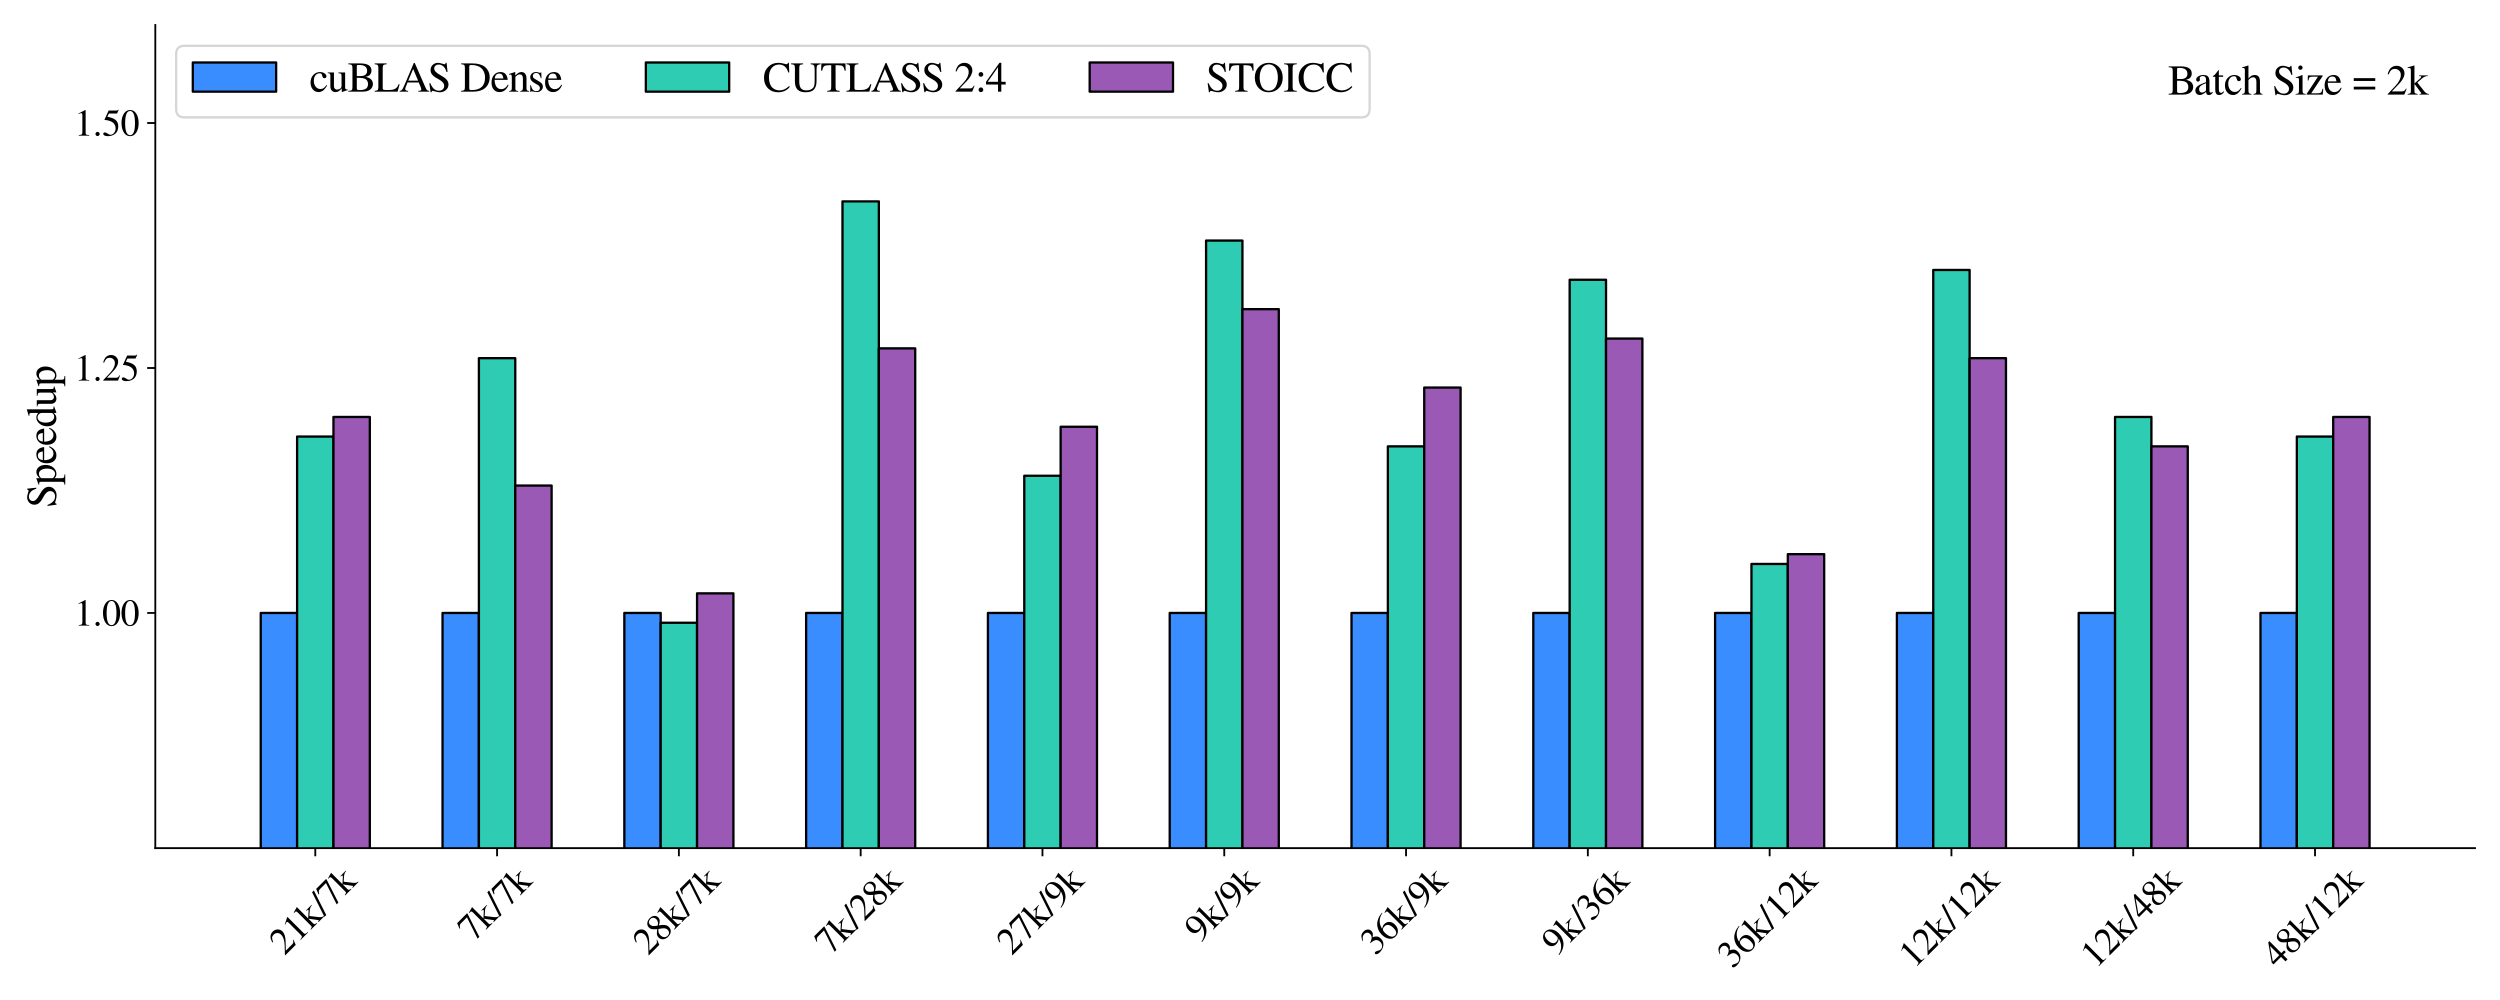 <?xml version="1.0" encoding="utf-8" standalone="no"?>
<!DOCTYPE svg PUBLIC "-//W3C//DTD SVG 1.1//EN"
  "http://www.w3.org/Graphics/SVG/1.1/DTD/svg11.dtd">
<svg xmlns:xlink="http://www.w3.org/1999/xlink" width="1080pt" height="432pt" viewBox="0 0 1080 432" xmlns="http://www.w3.org/2000/svg" version="1.1">
 <defs>
  <style type="text/css">*{stroke-linejoin: round; stroke-linecap: butt}</style>
 </defs>
 <g id="figure_1">
  <g id="patch_1">
   <path d="M 0 432 
L 1080 432 
L 1080 0 
L 0 0 
z
" style="fill: #ffffff"/>
  </g>
  <g id="axes_1">
   <g id="patch_2">
    <path d="M 67.093 366.399 
L 1069.2 366.399 
L 1069.2 10.8 
L 67.093 10.8 
z
" style="fill: #ffffff"/>
   </g>
   <g id="patch_3">
    <path d="M 112.643 688.131 
L 128.35 688.131 
L 128.35 264.799 
L 112.643 264.799 
z
" clip-path="url(#p270bed3a25)" style="fill: #3a8dff; stroke: #000000; stroke-linejoin: miter"/>
   </g>
   <g id="patch_4">
    <path d="M 191.178 688.131 
L 206.885 688.131 
L 206.885 264.799 
L 191.178 264.799 
z
" clip-path="url(#p270bed3a25)" style="fill: #3a8dff; stroke: #000000; stroke-linejoin: miter"/>
   </g>
   <g id="patch_5">
    <path d="M 269.713 688.131 
L 285.42 688.131 
L 285.42 264.799 
L 269.713 264.799 
z
" clip-path="url(#p270bed3a25)" style="fill: #3a8dff; stroke: #000000; stroke-linejoin: miter"/>
   </g>
   <g id="patch_6">
    <path d="M 348.248 688.131 
L 363.955 688.131 
L 363.955 264.799 
L 348.248 264.799 
z
" clip-path="url(#p270bed3a25)" style="fill: #3a8dff; stroke: #000000; stroke-linejoin: miter"/>
   </g>
   <g id="patch_7">
    <path d="M 426.783 688.131 
L 442.49 688.131 
L 442.49 264.799 
L 426.783 264.799 
z
" clip-path="url(#p270bed3a25)" style="fill: #3a8dff; stroke: #000000; stroke-linejoin: miter"/>
   </g>
   <g id="patch_8">
    <path d="M 505.318 688.131 
L 521.025 688.131 
L 521.025 264.799 
L 505.318 264.799 
z
" clip-path="url(#p270bed3a25)" style="fill: #3a8dff; stroke: #000000; stroke-linejoin: miter"/>
   </g>
   <g id="patch_9">
    <path d="M 583.853 688.131 
L 599.56 688.131 
L 599.56 264.799 
L 583.853 264.799 
z
" clip-path="url(#p270bed3a25)" style="fill: #3a8dff; stroke: #000000; stroke-linejoin: miter"/>
   </g>
   <g id="patch_10">
    <path d="M 662.388 688.131 
L 678.095 688.131 
L 678.095 264.799 
L 662.388 264.799 
z
" clip-path="url(#p270bed3a25)" style="fill: #3a8dff; stroke: #000000; stroke-linejoin: miter"/>
   </g>
   <g id="patch_11">
    <path d="M 740.923 688.131 
L 756.63 688.131 
L 756.63 264.799 
L 740.923 264.799 
z
" clip-path="url(#p270bed3a25)" style="fill: #3a8dff; stroke: #000000; stroke-linejoin: miter"/>
   </g>
   <g id="patch_12">
    <path d="M 819.458 688.131 
L 835.165 688.131 
L 835.165 264.799 
L 819.458 264.799 
z
" clip-path="url(#p270bed3a25)" style="fill: #3a8dff; stroke: #000000; stroke-linejoin: miter"/>
   </g>
   <g id="patch_13">
    <path d="M 897.994 688.131 
L 913.701 688.131 
L 913.701 264.799 
L 897.994 264.799 
z
" clip-path="url(#p270bed3a25)" style="fill: #3a8dff; stroke: #000000; stroke-linejoin: miter"/>
   </g>
   <g id="patch_14">
    <path d="M 976.529 688.131 
L 992.236 688.131 
L 992.236 264.799 
L 976.529 264.799 
z
" clip-path="url(#p270bed3a25)" style="fill: #3a8dff; stroke: #000000; stroke-linejoin: miter"/>
   </g>
   <g id="patch_15">
    <path d="M 128.35 688.131 
L 144.057 688.131 
L 144.057 188.599 
L 128.35 188.599 
z
" clip-path="url(#p270bed3a25)" style="fill: #2eccb2; stroke: #000000; stroke-linejoin: miter"/>
   </g>
   <g id="patch_16">
    <path d="M 206.885 688.131 
L 222.592 688.131 
L 222.592 154.733 
L 206.885 154.733 
z
" clip-path="url(#p270bed3a25)" style="fill: #2eccb2; stroke: #000000; stroke-linejoin: miter"/>
   </g>
   <g id="patch_17">
    <path d="M 285.42 688.131 
L 301.127 688.131 
L 301.127 269.032 
L 285.42 269.032 
z
" clip-path="url(#p270bed3a25)" style="fill: #2eccb2; stroke: #000000; stroke-linejoin: miter"/>
   </g>
   <g id="patch_18">
    <path d="M 363.955 688.131 
L 379.662 688.131 
L 379.662 87 
L 363.955 87 
z
" clip-path="url(#p270bed3a25)" style="fill: #2eccb2; stroke: #000000; stroke-linejoin: miter"/>
   </g>
   <g id="patch_19">
    <path d="M 442.49 688.131 
L 458.197 688.131 
L 458.197 205.533 
L 442.49 205.533 
z
" clip-path="url(#p270bed3a25)" style="fill: #2eccb2; stroke: #000000; stroke-linejoin: miter"/>
   </g>
   <g id="patch_20">
    <path d="M 521.025 688.131 
L 536.732 688.131 
L 536.732 103.933 
L 521.025 103.933 
z
" clip-path="url(#p270bed3a25)" style="fill: #2eccb2; stroke: #000000; stroke-linejoin: miter"/>
   </g>
   <g id="patch_21">
    <path d="M 599.56 688.131 
L 615.267 688.131 
L 615.267 192.833 
L 599.56 192.833 
z
" clip-path="url(#p270bed3a25)" style="fill: #2eccb2; stroke: #000000; stroke-linejoin: miter"/>
   </g>
   <g id="patch_22">
    <path d="M 678.095 688.131 
L 693.802 688.131 
L 693.802 120.866 
L 678.095 120.866 
z
" clip-path="url(#p270bed3a25)" style="fill: #2eccb2; stroke: #000000; stroke-linejoin: miter"/>
   </g>
   <g id="patch_23">
    <path d="M 756.63 688.131 
L 772.337 688.131 
L 772.337 243.632 
L 756.63 243.632 
z
" clip-path="url(#p270bed3a25)" style="fill: #2eccb2; stroke: #000000; stroke-linejoin: miter"/>
   </g>
   <g id="patch_24">
    <path d="M 835.165 688.131 
L 850.873 688.131 
L 850.873 116.633 
L 835.165 116.633 
z
" clip-path="url(#p270bed3a25)" style="fill: #2eccb2; stroke: #000000; stroke-linejoin: miter"/>
   </g>
   <g id="patch_25">
    <path d="M 913.701 688.131 
L 929.408 688.131 
L 929.408 180.133 
L 913.701 180.133 
z
" clip-path="url(#p270bed3a25)" style="fill: #2eccb2; stroke: #000000; stroke-linejoin: miter"/>
   </g>
   <g id="patch_26">
    <path d="M 992.236 688.131 
L 1007.943 688.131 
L 1007.943 188.599 
L 992.236 188.599 
z
" clip-path="url(#p270bed3a25)" style="fill: #2eccb2; stroke: #000000; stroke-linejoin: miter"/>
   </g>
   <g id="patch_27">
    <path d="M 144.057 688.131 
L 159.764 688.131 
L 159.764 180.133 
L 144.057 180.133 
z
" clip-path="url(#p270bed3a25)" style="fill: #9b59b6; stroke: #000000; stroke-linejoin: miter"/>
   </g>
   <g id="patch_28">
    <path d="M 222.592 688.131 
L 238.299 688.131 
L 238.299 209.766 
L 222.592 209.766 
z
" clip-path="url(#p270bed3a25)" style="fill: #9b59b6; stroke: #000000; stroke-linejoin: miter"/>
   </g>
   <g id="patch_29">
    <path d="M 301.127 688.131 
L 316.834 688.131 
L 316.834 256.332 
L 301.127 256.332 
z
" clip-path="url(#p270bed3a25)" style="fill: #9b59b6; stroke: #000000; stroke-linejoin: miter"/>
   </g>
   <g id="patch_30">
    <path d="M 379.662 688.131 
L 395.369 688.131 
L 395.369 150.499 
L 379.662 150.499 
z
" clip-path="url(#p270bed3a25)" style="fill: #9b59b6; stroke: #000000; stroke-linejoin: miter"/>
   </g>
   <g id="patch_31">
    <path d="M 458.197 688.131 
L 473.904 688.131 
L 473.904 184.366 
L 458.197 184.366 
z
" clip-path="url(#p270bed3a25)" style="fill: #9b59b6; stroke: #000000; stroke-linejoin: miter"/>
   </g>
   <g id="patch_32">
    <path d="M 536.732 688.131 
L 552.439 688.131 
L 552.439 133.566 
L 536.732 133.566 
z
" clip-path="url(#p270bed3a25)" style="fill: #9b59b6; stroke: #000000; stroke-linejoin: miter"/>
   </g>
   <g id="patch_33">
    <path d="M 615.267 688.131 
L 630.974 688.131 
L 630.974 167.433 
L 615.267 167.433 
z
" clip-path="url(#p270bed3a25)" style="fill: #9b59b6; stroke: #000000; stroke-linejoin: miter"/>
   </g>
   <g id="patch_34">
    <path d="M 693.802 688.131 
L 709.509 688.131 
L 709.509 146.266 
L 693.802 146.266 
z
" clip-path="url(#p270bed3a25)" style="fill: #9b59b6; stroke: #000000; stroke-linejoin: miter"/>
   </g>
   <g id="patch_35">
    <path d="M 772.337 688.131 
L 788.044 688.131 
L 788.044 239.399 
L 772.337 239.399 
z
" clip-path="url(#p270bed3a25)" style="fill: #9b59b6; stroke: #000000; stroke-linejoin: miter"/>
   </g>
   <g id="patch_36">
    <path d="M 850.873 688.131 
L 866.58 688.131 
L 866.58 154.733 
L 850.873 154.733 
z
" clip-path="url(#p270bed3a25)" style="fill: #9b59b6; stroke: #000000; stroke-linejoin: miter"/>
   </g>
   <g id="patch_37">
    <path d="M 929.408 688.131 
L 945.115 688.131 
L 945.115 192.833 
L 929.408 192.833 
z
" clip-path="url(#p270bed3a25)" style="fill: #9b59b6; stroke: #000000; stroke-linejoin: miter"/>
   </g>
   <g id="patch_38">
    <path d="M 1007.943 688.131 
L 1023.65 688.131 
L 1023.65 180.133 
L 1007.943 180.133 
z
" clip-path="url(#p270bed3a25)" style="fill: #9b59b6; stroke: #000000; stroke-linejoin: miter"/>
   </g>
   <g id="matplotlib.axis_1">
    <g id="xtick_1">
     <g id="line2d_1">
      <defs>
       <path id="mc550b6a615" d="M 0 0 
L 0 3.5 
" style="stroke: #000000; stroke-width: 0.8"/>
      </defs>
      <g>
       <use xlink:href="#mc550b6a615" x="136.203" y="366.399" style="stroke: #000000; stroke-width: 0.8"/>
      </g>
     </g>
     <g id="text_1">
      <!-- 21k/7k -->
      <g transform="translate(122.876 413.051) rotate(-45) scale(0.16 -0.16)">
       <defs>
        <path id="FreeSerif-32" d="M 198 3053 
Q 230 3200 262 3309 
Q 294 3418 400 3626 
Q 506 3834 637 3971 
Q 768 4109 1001 4217 
Q 1235 4326 1530 4326 
Q 2029 4326 2371 4000 
Q 2714 3674 2714 3194 
Q 2714 2470 1894 1613 
L 819 486 
L 2349 486 
Q 2566 486 2672 560 
Q 2778 634 2957 909 
L 3040 877 
L 2688 0 
L 192 0 
L 192 77 
L 1331 1286 
Q 2163 2170 2163 2950 
Q 2163 3354 1913 3603 
Q 1664 3853 1261 3853 
Q 928 3853 726 3670 
Q 525 3488 333 3021 
L 198 3053 
z
" transform="scale(0.016)"/>
        <path id="FreeSerif-31" d="M 1171 3795 
Q 1056 3795 710 3654 
L 710 3744 
L 1862 4326 
L 1914 4314 
L 1914 474 
Q 1914 243 2029 172 
Q 2144 102 2522 96 
L 2522 0 
L 755 0 
L 755 96 
Q 1114 109 1238 201 
Q 1363 294 1363 595 
L 1363 3494 
Q 1363 3795 1171 3795 
z
" transform="scale(0.016)"/>
        <path id="FreeSerif-6b" d="M 64 3987 
L 64 4090 
Q 608 4224 1056 4371 
L 1082 4358 
L 1082 1670 
L 1958 2451 
Q 2106 2579 2106 2669 
Q 2106 2733 2038 2758 
Q 1971 2784 1786 2790 
L 1786 2880 
L 3091 2880 
L 3091 2784 
Q 2944 2784 2857 2768 
Q 2771 2752 2611 2681 
Q 2451 2611 2236 2438 
Q 2022 2266 1709 1978 
L 1523 1805 
L 2502 563 
Q 2701 320 2870 214 
Q 3040 109 3251 96 
L 3251 0 
L 1856 0 
L 1856 96 
Q 2112 96 2112 192 
Q 2112 218 2093 253 
Q 2074 288 2032 336 
Q 1990 384 1978 410 
L 1082 1606 
L 1082 512 
Q 1082 282 1155 218 
Q 1229 154 1562 96 
L 1562 0 
L 64 0 
L 64 96 
Q 410 154 477 214 
Q 544 275 544 525 
L 544 3610 
Q 544 3840 486 3920 
Q 429 4000 269 4000 
Q 179 4000 64 3987 
z
" transform="scale(0.016)"/>
        <path id="FreeSerif-2f" d="M 1894 4326 
L 435 -90 
L 0 -90 
L 1466 4326 
L 1894 4326 
z
" transform="scale(0.016)"/>
        <path id="FreeSerif-37" d="M 2874 4237 
L 2874 4134 
L 1517 -51 
L 1101 -51 
L 2368 3763 
L 979 3763 
Q 717 3763 579 3667 
Q 442 3571 237 3245 
L 128 3296 
L 506 4237 
L 2874 4237 
z
" transform="scale(0.016)"/>
       </defs>
       <use xlink:href="#FreeSerif-32"/>
       <use xlink:href="#FreeSerif-31" transform="translate(50 0)"/>
       <use xlink:href="#FreeSerif-6b" transform="translate(100 0)"/>
       <use xlink:href="#FreeSerif-2f" transform="translate(151.3 0)"/>
       <use xlink:href="#FreeSerif-37" transform="translate(180.9 0)"/>
       <use xlink:href="#FreeSerif-6b" transform="translate(230.9 0)"/>
      </g>
     </g>
    </g>
    <g id="xtick_2">
     <g id="line2d_2">
      <g>
       <use xlink:href="#mc550b6a615" x="214.738" y="366.399" style="stroke: #000000; stroke-width: 0.8"/>
      </g>
     </g>
     <g id="text_2">
      <!-- 7k/7k -->
      <g transform="translate(204.24 407.395) rotate(-45) scale(0.16 -0.16)">
       <use xlink:href="#FreeSerif-37"/>
       <use xlink:href="#FreeSerif-6b" transform="translate(50 0)"/>
       <use xlink:href="#FreeSerif-2f" transform="translate(101.3 0)"/>
       <use xlink:href="#FreeSerif-37" transform="translate(130.9 0)"/>
       <use xlink:href="#FreeSerif-6b" transform="translate(180.9 0)"/>
      </g>
     </g>
    </g>
    <g id="xtick_3">
     <g id="line2d_3">
      <g>
       <use xlink:href="#mc550b6a615" x="293.274" y="366.399" style="stroke: #000000; stroke-width: 0.8"/>
      </g>
     </g>
     <g id="text_3">
      <!-- 28k/7k -->
      <g transform="translate(279.946 413.051) rotate(-45) scale(0.16 -0.16)">
       <defs>
        <path id="FreeSerif-38" d="M 1856 2374 
Q 2432 1946 2640 1654 
Q 2848 1363 2848 992 
Q 2848 499 2505 204 
Q 2163 -90 1587 -90 
Q 1043 -90 700 204 
Q 358 499 358 966 
Q 358 1293 515 1513 
Q 672 1734 1190 2125 
Q 685 2566 541 2784 
Q 397 3002 397 3315 
Q 397 3750 742 4038 
Q 1088 4326 1613 4326 
Q 2093 4326 2403 4070 
Q 2714 3814 2714 3418 
Q 2714 3091 2522 2860 
Q 2330 2630 1856 2374 
z
M 1357 1997 
Q 1075 1773 960 1549 
Q 845 1325 845 1018 
Q 845 602 1069 346 
Q 1293 90 1658 90 
Q 1971 90 2166 285 
Q 2362 480 2362 794 
Q 2362 896 2339 985 
Q 2317 1075 2294 1142 
Q 2272 1210 2205 1293 
Q 2138 1376 2096 1424 
Q 2054 1472 1945 1561 
Q 1837 1651 1782 1689 
Q 1728 1728 1577 1837 
Q 1427 1946 1357 1997 
z
M 1670 2490 
Q 1677 2496 1757 2550 
Q 1837 2605 1872 2637 
Q 1907 2669 1980 2736 
Q 2054 2803 2092 2864 
Q 2131 2925 2179 3011 
Q 2227 3098 2249 3203 
Q 2272 3309 2272 3424 
Q 2272 3757 2080 3952 
Q 1888 4147 1562 4147 
Q 1261 4147 1065 3968 
Q 870 3789 870 3514 
Q 870 3245 1056 3008 
Q 1242 2771 1670 2490 
z
" transform="scale(0.016)"/>
       </defs>
       <use xlink:href="#FreeSerif-32"/>
       <use xlink:href="#FreeSerif-38" transform="translate(50 0)"/>
       <use xlink:href="#FreeSerif-6b" transform="translate(100 0)"/>
       <use xlink:href="#FreeSerif-2f" transform="translate(151.3 0)"/>
       <use xlink:href="#FreeSerif-37" transform="translate(180.9 0)"/>
       <use xlink:href="#FreeSerif-6b" transform="translate(230.9 0)"/>
      </g>
     </g>
    </g>
    <g id="xtick_4">
     <g id="line2d_4">
      <g>
       <use xlink:href="#mc550b6a615" x="371.809" y="366.399" style="stroke: #000000; stroke-width: 0.8"/>
      </g>
     </g>
     <g id="text_4">
      <!-- 7k/28k -->
      <g transform="translate(358.481 413.051) rotate(-45) scale(0.16 -0.16)">
       <use xlink:href="#FreeSerif-37"/>
       <use xlink:href="#FreeSerif-6b" transform="translate(50 0)"/>
       <use xlink:href="#FreeSerif-2f" transform="translate(101.3 0)"/>
       <use xlink:href="#FreeSerif-32" transform="translate(130.9 0)"/>
       <use xlink:href="#FreeSerif-38" transform="translate(180.9 0)"/>
       <use xlink:href="#FreeSerif-6b" transform="translate(230.9 0)"/>
      </g>
     </g>
    </g>
    <g id="xtick_5">
     <g id="line2d_5">
      <g>
       <use xlink:href="#mc550b6a615" x="450.344" y="366.399" style="stroke: #000000; stroke-width: 0.8"/>
      </g>
     </g>
     <g id="text_5">
      <!-- 27k/9k -->
      <g transform="translate(437.016 413.051) rotate(-45) scale(0.16 -0.16)">
       <defs>
        <path id="FreeSerif-39" d="M 378 -141 
L 358 -13 
Q 1088 115 1597 608 
Q 2106 1101 2304 1882 
Q 1830 1517 1344 1517 
Q 826 1517 509 1875 
Q 192 2234 192 2816 
Q 192 3462 573 3894 
Q 954 4326 1523 4326 
Q 2144 4326 2541 3820 
Q 2938 3315 2938 2522 
Q 2938 2266 2893 1997 
Q 2848 1728 2685 1360 
Q 2522 992 2259 701 
Q 1997 410 1510 173 
Q 1024 -64 378 -141 
z
M 1574 1792 
Q 1696 1792 1849 1827 
Q 2003 1862 2160 1980 
Q 2317 2099 2317 2272 
L 2317 2522 
Q 2317 4147 1472 4147 
Q 1274 4147 1133 4041 
Q 992 3936 918 3763 
Q 845 3590 813 3411 
Q 781 3232 781 3034 
Q 781 2464 995 2128 
Q 1210 1792 1574 1792 
z
" transform="scale(0.016)"/>
       </defs>
       <use xlink:href="#FreeSerif-32"/>
       <use xlink:href="#FreeSerif-37" transform="translate(50 0)"/>
       <use xlink:href="#FreeSerif-6b" transform="translate(100 0)"/>
       <use xlink:href="#FreeSerif-2f" transform="translate(151.3 0)"/>
       <use xlink:href="#FreeSerif-39" transform="translate(180.9 0)"/>
       <use xlink:href="#FreeSerif-6b" transform="translate(230.9 0)"/>
      </g>
     </g>
    </g>
    <g id="xtick_6">
     <g id="line2d_6">
      <g>
       <use xlink:href="#mc550b6a615" x="528.879" y="366.399" style="stroke: #000000; stroke-width: 0.8"/>
      </g>
     </g>
     <g id="text_6">
      <!-- 9k/9k -->
      <g transform="translate(518.38 407.395) rotate(-45) scale(0.16 -0.16)">
       <use xlink:href="#FreeSerif-39"/>
       <use xlink:href="#FreeSerif-6b" transform="translate(50 0)"/>
       <use xlink:href="#FreeSerif-2f" transform="translate(101.3 0)"/>
       <use xlink:href="#FreeSerif-39" transform="translate(130.9 0)"/>
       <use xlink:href="#FreeSerif-6b" transform="translate(180.9 0)"/>
      </g>
     </g>
    </g>
    <g id="xtick_7">
     <g id="line2d_7">
      <g>
       <use xlink:href="#mc550b6a615" x="607.414" y="366.399" style="stroke: #000000; stroke-width: 0.8"/>
      </g>
     </g>
     <g id="text_7">
      <!-- 36k/9k -->
      <g transform="translate(594.087 413.051) rotate(-45) scale(0.16 -0.16)">
       <defs>
        <path id="FreeSerif-33" d="M 518 499 
Q 666 499 957 320 
Q 1248 141 1466 141 
Q 1818 141 2061 416 
Q 2304 691 2304 1094 
Q 2304 1344 2217 1536 
Q 2131 1728 1996 1833 
Q 1862 1939 1676 2006 
Q 1491 2074 1328 2093 
Q 1165 2112 979 2112 
L 979 2195 
Q 1197 2272 1353 2345 
Q 1510 2419 1683 2544 
Q 1856 2669 1949 2848 
Q 2042 3027 2042 3258 
Q 2042 3558 1846 3750 
Q 1651 3942 1338 3942 
Q 1037 3942 809 3779 
Q 582 3616 384 3264 
L 288 3290 
Q 454 3744 739 4035 
Q 1024 4326 1549 4326 
Q 1990 4326 2268 4083 
Q 2547 3840 2547 3450 
Q 2547 3187 2412 2988 
Q 2278 2790 1946 2566 
Q 2330 2400 2547 2141 
Q 2765 1882 2765 1402 
Q 2765 723 2262 316 
Q 1760 -90 998 -90 
Q 666 -90 470 9 
Q 275 109 275 275 
Q 275 378 342 438 
Q 410 499 518 499 
z
" transform="scale(0.016)"/>
        <path id="FreeSerif-36" d="M 1651 -90 
Q 1005 -90 611 425 
Q 218 941 218 1786 
Q 218 2048 269 2326 
Q 320 2605 493 2960 
Q 666 3315 941 3596 
Q 1216 3878 1712 4099 
Q 2208 4320 2854 4378 
L 2867 4275 
Q 2112 4154 1606 3664 
Q 1101 3174 973 2451 
Q 1274 2630 1427 2684 
Q 1581 2739 1792 2739 
Q 2342 2739 2668 2377 
Q 2995 2016 2995 1402 
Q 2995 742 2620 326 
Q 2246 -90 1651 -90 
z
M 1549 2445 
Q 1114 2445 963 2253 
Q 813 2061 813 1683 
Q 813 941 1056 515 
Q 1299 90 1722 90 
Q 2061 90 2240 374 
Q 2419 659 2419 1184 
Q 2419 1786 2192 2115 
Q 1965 2445 1549 2445 
z
" transform="scale(0.016)"/>
       </defs>
       <use xlink:href="#FreeSerif-33"/>
       <use xlink:href="#FreeSerif-36" transform="translate(50 0)"/>
       <use xlink:href="#FreeSerif-6b" transform="translate(100 0)"/>
       <use xlink:href="#FreeSerif-2f" transform="translate(151.3 0)"/>
       <use xlink:href="#FreeSerif-39" transform="translate(180.9 0)"/>
       <use xlink:href="#FreeSerif-6b" transform="translate(230.9 0)"/>
      </g>
     </g>
    </g>
    <g id="xtick_8">
     <g id="line2d_8">
      <g>
       <use xlink:href="#mc550b6a615" x="685.949" y="366.399" style="stroke: #000000; stroke-width: 0.8"/>
      </g>
     </g>
     <g id="text_8">
      <!-- 9k/36k -->
      <g transform="translate(672.622 413.051) rotate(-45) scale(0.16 -0.16)">
       <use xlink:href="#FreeSerif-39"/>
       <use xlink:href="#FreeSerif-6b" transform="translate(50 0)"/>
       <use xlink:href="#FreeSerif-2f" transform="translate(101.3 0)"/>
       <use xlink:href="#FreeSerif-33" transform="translate(130.9 0)"/>
       <use xlink:href="#FreeSerif-36" transform="translate(180.9 0)"/>
       <use xlink:href="#FreeSerif-6b" transform="translate(230.9 0)"/>
      </g>
     </g>
    </g>
    <g id="xtick_9">
     <g id="line2d_9">
      <g>
       <use xlink:href="#mc550b6a615" x="764.484" y="366.399" style="stroke: #000000; stroke-width: 0.8"/>
      </g>
     </g>
     <g id="text_9">
      <!-- 36k/12k -->
      <g transform="translate(748.328 418.708) rotate(-45) scale(0.16 -0.16)">
       <use xlink:href="#FreeSerif-33"/>
       <use xlink:href="#FreeSerif-36" transform="translate(50 0)"/>
       <use xlink:href="#FreeSerif-6b" transform="translate(100 0)"/>
       <use xlink:href="#FreeSerif-2f" transform="translate(151.3 0)"/>
       <use xlink:href="#FreeSerif-31" transform="translate(180.9 0)"/>
       <use xlink:href="#FreeSerif-32" transform="translate(230.9 0)"/>
       <use xlink:href="#FreeSerif-6b" transform="translate(280.9 0)"/>
      </g>
     </g>
    </g>
    <g id="xtick_10">
     <g id="line2d_10">
      <g>
       <use xlink:href="#mc550b6a615" x="843.019" y="366.399" style="stroke: #000000; stroke-width: 0.8"/>
      </g>
     </g>
     <g id="text_10">
      <!-- 12k/12k -->
      <g transform="translate(826.863 418.708) rotate(-45) scale(0.16 -0.16)">
       <use xlink:href="#FreeSerif-31"/>
       <use xlink:href="#FreeSerif-32" transform="translate(50 0)"/>
       <use xlink:href="#FreeSerif-6b" transform="translate(100 0)"/>
       <use xlink:href="#FreeSerif-2f" transform="translate(151.3 0)"/>
       <use xlink:href="#FreeSerif-31" transform="translate(180.9 0)"/>
       <use xlink:href="#FreeSerif-32" transform="translate(230.9 0)"/>
       <use xlink:href="#FreeSerif-6b" transform="translate(280.9 0)"/>
      </g>
     </g>
    </g>
    <g id="xtick_11">
     <g id="line2d_11">
      <g>
       <use xlink:href="#mc550b6a615" x="921.554" y="366.399" style="stroke: #000000; stroke-width: 0.8"/>
      </g>
     </g>
     <g id="text_11">
      <!-- 12k/48k -->
      <g transform="translate(905.398 418.708) rotate(-45) scale(0.16 -0.16)">
       <defs>
        <path id="FreeSerif-34" d="M 3021 1478 
L 3021 1069 
L 2368 1069 
L 2368 0 
L 1875 0 
L 1875 1069 
L 77 1069 
L 77 1478 
L 2086 4326 
L 2368 4326 
L 2368 1478 
L 3021 1478 
z
M 1869 1478 
L 1869 3674 
L 333 1478 
L 1869 1478 
z
" transform="scale(0.016)"/>
       </defs>
       <use xlink:href="#FreeSerif-31"/>
       <use xlink:href="#FreeSerif-32" transform="translate(50 0)"/>
       <use xlink:href="#FreeSerif-6b" transform="translate(100 0)"/>
       <use xlink:href="#FreeSerif-2f" transform="translate(151.3 0)"/>
       <use xlink:href="#FreeSerif-34" transform="translate(180.9 0)"/>
       <use xlink:href="#FreeSerif-38" transform="translate(230.9 0)"/>
       <use xlink:href="#FreeSerif-6b" transform="translate(280.9 0)"/>
      </g>
     </g>
    </g>
    <g id="xtick_12">
     <g id="line2d_12">
      <g>
       <use xlink:href="#mc550b6a615" x="1000.089" y="366.399" style="stroke: #000000; stroke-width: 0.8"/>
      </g>
     </g>
     <g id="text_12">
      <!-- 48k/12k -->
      <g transform="translate(983.934 418.708) rotate(-45) scale(0.16 -0.16)">
       <use xlink:href="#FreeSerif-34"/>
       <use xlink:href="#FreeSerif-38" transform="translate(50 0)"/>
       <use xlink:href="#FreeSerif-6b" transform="translate(100 0)"/>
       <use xlink:href="#FreeSerif-2f" transform="translate(151.3 0)"/>
       <use xlink:href="#FreeSerif-31" transform="translate(180.9 0)"/>
       <use xlink:href="#FreeSerif-32" transform="translate(230.9 0)"/>
       <use xlink:href="#FreeSerif-6b" transform="translate(280.9 0)"/>
      </g>
     </g>
    </g>
   </g>
   <g id="matplotlib.axis_2">
    <g id="ytick_1">
     <g id="line2d_13">
      <defs>
       <path id="m8154066a27" d="M 0 0 
L -3.5 0 
" style="stroke: #000000; stroke-width: 0.8"/>
      </defs>
      <g>
       <use xlink:href="#m8154066a27" x="67.093" y="264.799" style="stroke: #000000; stroke-width: 0.8"/>
      </g>
     </g>
     <g id="text_13">
      <!-- 1.00 -->
      <g transform="translate(32.093 270.263) scale(0.16 -0.16)">
       <defs>
        <path id="FreeSerif-2e" d="M 800 640 
Q 947 640 1052 531 
Q 1158 422 1158 275 
Q 1158 134 1049 32 
Q 941 -70 794 -70 
Q 653 -70 550 32 
Q 448 134 448 275 
Q 448 422 553 531 
Q 659 640 800 640 
z
" transform="scale(0.016)"/>
        <path id="FreeSerif-30" d="M 2649 524 
Q 2253 -90 1600 -90 
Q 947 -90 550 537 
Q 154 1165 154 2150 
Q 154 3078 550 3702 
Q 947 4326 1626 4326 
Q 2253 4326 2649 3712 
Q 3046 3098 3046 2112 
Q 3046 1139 2649 524 
z
M 1606 4160 
Q 768 4160 768 2093 
Q 768 77 1600 77 
Q 2432 77 2432 2099 
Q 2432 3104 2221 3632 
Q 2010 4160 1606 4160 
z
" transform="scale(0.016)"/>
       </defs>
       <use xlink:href="#FreeSerif-31"/>
       <use xlink:href="#FreeSerif-2e" transform="translate(50 0)"/>
       <use xlink:href="#FreeSerif-30" transform="translate(75 0)"/>
       <use xlink:href="#FreeSerif-30" transform="translate(125 0)"/>
      </g>
     </g>
    </g>
    <g id="ytick_2">
     <g id="line2d_14">
      <g>
       <use xlink:href="#m8154066a27" x="67.093" y="158.966" style="stroke: #000000; stroke-width: 0.8"/>
      </g>
     </g>
     <g id="text_14">
      <!-- 1.25 -->
      <g transform="translate(32.093 164.43) scale(0.16 -0.16)">
       <defs>
        <path id="FreeSerif-35" d="M 2285 1242 
Q 2285 1581 2134 1843 
Q 1984 2106 1769 2250 
Q 1555 2394 1289 2486 
Q 1024 2579 829 2608 
Q 634 2637 486 2637 
Q 410 2637 410 2688 
Q 410 2707 416 2720 
L 1114 4237 
L 2451 4237 
Q 2554 4237 2614 4269 
Q 2675 4301 2746 4403 
L 2803 4358 
L 2560 3789 
Q 2534 3731 2413 3731 
L 1158 3731 
L 890 3187 
Q 1824 3021 2278 2646 
Q 2733 2272 2733 1549 
Q 2733 1171 2614 876 
Q 2496 582 2313 403 
Q 2131 224 1891 109 
Q 1651 -6 1430 -48 
Q 1210 -90 986 -90 
Q 627 -90 416 16 
Q 205 122 205 307 
Q 205 544 480 544 
Q 659 544 944 345 
Q 1229 147 1395 147 
Q 1773 147 2029 464 
Q 2285 781 2285 1242 
z
" transform="scale(0.016)"/>
       </defs>
       <use xlink:href="#FreeSerif-31"/>
       <use xlink:href="#FreeSerif-2e" transform="translate(50 0)"/>
       <use xlink:href="#FreeSerif-32" transform="translate(75 0)"/>
       <use xlink:href="#FreeSerif-35" transform="translate(125 0)"/>
      </g>
     </g>
    </g>
    <g id="ytick_3">
     <g id="line2d_15">
      <g>
       <use xlink:href="#m8154066a27" x="67.093" y="53.133" style="stroke: #000000; stroke-width: 0.8"/>
      </g>
     </g>
     <g id="text_15">
      <!-- 1.50 -->
      <g transform="translate(32.093 58.597) scale(0.16 -0.16)">
       <use xlink:href="#FreeSerif-31"/>
       <use xlink:href="#FreeSerif-2e" transform="translate(50 0)"/>
       <use xlink:href="#FreeSerif-35" transform="translate(75 0)"/>
       <use xlink:href="#FreeSerif-30" transform="translate(125 0)"/>
      </g>
     </g>
    </g>
    <g id="text_16">
     <!-- Speedup -->
     <g transform="translate(24.186 219.121) rotate(-90) scale(0.18 -0.18)">
      <defs>
       <path id="FreeSerif-53" d="M 2419 864 
Q 2419 1165 2208 1398 
Q 1997 1632 1696 1798 
Q 1395 1965 1097 2141 
Q 800 2317 589 2592 
Q 378 2867 378 3232 
Q 378 3718 707 4022 
Q 1037 4326 1485 4326 
Q 1754 4326 2067 4217 
Q 2381 4109 2445 4109 
Q 2611 4109 2650 4326 
L 2784 4326 
L 2925 2963 
L 2765 2963 
Q 2611 3526 2294 3795 
Q 1978 4064 1594 4064 
Q 1299 4064 1113 3897 
Q 928 3731 928 3469 
Q 928 3213 1145 2982 
Q 1363 2752 1869 2470 
Q 2502 2131 2784 1801 
Q 3066 1472 3066 1075 
Q 3066 582 2688 246 
Q 2310 -90 1760 -90 
Q 1440 -90 1110 19 
Q 781 128 704 128 
Q 634 128 582 67 
Q 531 6 525 -83 
L 384 -83 
L 192 1274 
L 339 1274 
Q 576 691 889 416 
Q 1203 141 1632 141 
Q 1984 141 2201 342 
Q 2419 544 2419 864 
z
" transform="scale(0.016)"/>
       <path id="FreeSerif-70" d="M 90 2515 
L 90 2618 
Q 493 2739 1011 2944 
L 1050 2931 
L 1050 2438 
Q 1459 2944 1971 2944 
Q 2438 2944 2739 2560 
Q 3040 2176 3040 1581 
Q 3040 883 2653 409 
Q 2266 -64 1696 -64 
Q 1491 -64 1353 -6 
Q 1216 51 1050 211 
L 1050 -794 
Q 1050 -1094 1152 -1180 
Q 1254 -1267 1613 -1274 
L 1613 -1389 
L 64 -1389 
L 64 -1280 
Q 346 -1254 429 -1171 
Q 512 -1088 512 -838 
L 512 2157 
Q 512 2381 461 2451 
Q 410 2522 250 2522 
Q 147 2522 90 2515 
z
M 1050 2138 
L 1050 563 
Q 1050 422 1270 281 
Q 1491 141 1715 141 
Q 2061 141 2275 470 
Q 2490 800 2490 1331 
Q 2490 1888 2275 2224 
Q 2061 2560 1702 2560 
Q 1478 2560 1264 2419 
Q 1050 2278 1050 2138 
z
" transform="scale(0.016)"/>
       <path id="FreeSerif-65" d="M 621 1773 
Q 634 1370 730 1078 
Q 826 787 979 643 
Q 1133 499 1289 438 
Q 1446 378 1619 378 
Q 1926 378 2153 531 
Q 2381 685 2611 1050 
L 2714 1005 
Q 2515 486 2163 211 
Q 1811 -64 1357 -64 
Q 806 -64 483 323 
Q 160 710 160 1370 
Q 160 2080 534 2512 
Q 909 2944 1498 2944 
Q 1984 2944 2253 2653 
Q 2522 2362 2592 1773 
L 621 1773 
z
M 634 1978 
L 1939 1978 
Q 1875 2394 1740 2554 
Q 1606 2714 1312 2714 
Q 736 2714 634 1978 
z
" transform="scale(0.016)"/>
       <path id="FreeSerif-64" d="M 2189 -64 
L 2163 -45 
L 2163 365 
Q 1856 -64 1344 -64 
Q 813 -64 486 317 
Q 160 698 160 1312 
Q 160 1990 550 2467 
Q 941 2944 1491 2944 
Q 1837 2944 2163 2669 
L 2163 3667 
Q 2163 3866 2105 3930 
Q 2048 3994 1869 3994 
Q 1779 3994 1728 3987 
L 1728 4090 
Q 2310 4243 2669 4371 
L 2701 4358 
L 2701 730 
Q 2701 506 2755 435 
Q 2810 365 2982 365 
Q 3014 365 3130 371 
L 3130 269 
L 2189 -64 
z
M 1594 269 
Q 1837 269 2000 406 
Q 2163 544 2163 653 
L 2163 2125 
Q 2163 2381 1964 2573 
Q 1766 2765 1510 2765 
Q 1146 2765 928 2438 
Q 710 2112 710 1568 
Q 710 979 953 624 
Q 1197 269 1594 269 
z
" transform="scale(0.016)"/>
       <path id="FreeSerif-75" d="M 3072 320 
L 3072 230 
Q 2573 96 2195 -58 
L 2170 -45 
L 2170 486 
Q 2150 467 2057 371 
Q 1965 275 1926 240 
Q 1888 205 1795 131 
Q 1702 58 1632 26 
Q 1562 -6 1453 -35 
Q 1344 -64 1235 -64 
Q 883 -64 672 163 
Q 461 390 461 768 
L 461 2381 
Q 461 2605 377 2691 
Q 294 2778 64 2790 
L 64 2880 
L 998 2880 
L 998 794 
Q 998 595 1132 451 
Q 1267 307 1453 307 
Q 1523 307 1619 326 
Q 1715 346 1840 400 
Q 1965 454 2051 572 
Q 2138 691 2138 864 
L 2138 2368 
Q 2138 2605 2051 2681 
Q 1965 2758 1664 2771 
L 1664 2880 
L 2675 2880 
L 2675 685 
Q 2675 461 2745 390 
Q 2816 320 3040 320 
L 3072 320 
z
" transform="scale(0.016)"/>
      </defs>
      <use xlink:href="#FreeSerif-53"/>
      <use xlink:href="#FreeSerif-70" transform="translate(52.9 0)"/>
      <use xlink:href="#FreeSerif-65" transform="translate(102.9 0)"/>
      <use xlink:href="#FreeSerif-65" transform="translate(147.3 0)"/>
      <use xlink:href="#FreeSerif-64" transform="translate(191.7 0)"/>
      <use xlink:href="#FreeSerif-75" transform="translate(240.85 0)"/>
      <use xlink:href="#FreeSerif-70" transform="translate(289.1 0)"/>
     </g>
    </g>
   </g>
   <g id="patch_39">
    <path d="M 67.093 366.399 
L 67.093 10.8 
" style="fill: none; stroke: #000000; stroke-width: 0.8; stroke-linejoin: miter; stroke-linecap: square"/>
   </g>
   <g id="patch_40">
    <path d="M 67.093 366.399 
L 1069.2 366.399 
" style="fill: none; stroke: #000000; stroke-width: 0.8; stroke-linejoin: miter; stroke-linecap: square"/>
   </g>
   <g id="text_17">
    <!-- Batch Size = 2k -->
    <g transform="translate(936.571 40.873) scale(0.18 -0.18)">
     <defs>
      <path id="FreeSerif-42" d="M 3782 1152 
Q 3782 960 3712 774 
Q 3642 589 3478 406 
Q 3315 224 2995 112 
Q 2675 0 2234 0 
L 96 0 
L 96 122 
Q 493 134 601 236 
Q 710 339 710 698 
L 710 3539 
Q 710 3891 604 3990 
Q 499 4090 96 4115 
L 96 4237 
L 1888 4237 
Q 3565 4237 3565 3149 
Q 3565 2938 3488 2774 
Q 3411 2611 3331 2524 
Q 3251 2438 3084 2361 
Q 2918 2285 2873 2275 
Q 2829 2266 2688 2227 
Q 2835 2189 2908 2169 
Q 2982 2150 3177 2060 
Q 3373 1971 3481 1868 
Q 3590 1766 3686 1577 
Q 3782 1389 3782 1152 
z
M 1766 237 
Q 2054 237 2265 275 
Q 2477 314 2662 406 
Q 2848 499 2947 684 
Q 3046 870 3046 1146 
Q 3046 1408 2947 1590 
Q 2848 1773 2707 1869 
Q 2566 1965 2316 2016 
Q 2067 2067 1875 2076 
Q 1683 2086 1363 2086 
L 1363 499 
Q 1363 346 1446 291 
Q 1530 237 1766 237 
z
M 1363 2342 
L 1971 2342 
Q 2419 2342 2665 2544 
Q 2912 2746 2912 3123 
Q 2912 3552 2624 3776 
Q 2336 4000 1786 4000 
L 1504 4000 
Q 1363 4000 1363 3808 
L 1363 2342 
z
" transform="scale(0.016)"/>
      <path id="FreeSerif-61" d="M 160 621 
Q 160 736 185 835 
Q 211 934 275 1020 
Q 339 1107 396 1177 
Q 454 1248 569 1321 
Q 685 1395 761 1443 
Q 838 1491 995 1558 
Q 1152 1626 1235 1661 
Q 1318 1696 1497 1766 
Q 1677 1837 1760 1869 
L 1760 2259 
Q 1760 2790 1274 2790 
Q 1082 2790 947 2697 
Q 813 2605 813 2477 
Q 813 2426 829 2336 
Q 845 2246 845 2221 
Q 845 2112 758 2032 
Q 672 1952 557 1952 
Q 448 1952 365 2035 
Q 282 2118 282 2227 
Q 282 2528 592 2736 
Q 902 2944 1357 2944 
Q 1882 2944 2080 2691 
Q 2278 2438 2278 1920 
L 2278 672 
Q 2278 461 2320 381 
Q 2362 301 2470 301 
Q 2605 301 2752 422 
L 2752 256 
Q 2586 70 2461 3 
Q 2336 -64 2176 -64 
Q 1978 -64 1885 45 
Q 1792 154 1766 403 
Q 1216 -64 832 -64 
Q 538 -64 349 128 
Q 160 320 160 621 
z
M 1760 787 
L 1760 1715 
Q 1184 1504 953 1305 
Q 723 1107 723 826 
Q 723 563 851 435 
Q 979 307 1126 307 
Q 1344 307 1594 454 
Q 1696 512 1728 576 
Q 1760 640 1760 787 
z
" transform="scale(0.016)"/>
      <path id="FreeSerif-74" d="M 1658 2880 
L 1658 2675 
L 1011 2675 
L 1011 845 
Q 1011 544 1088 406 
Q 1165 269 1344 269 
Q 1542 269 1728 493 
L 1811 422 
Q 1504 -64 1043 -64 
Q 474 -64 474 749 
L 474 2675 
L 134 2675 
Q 109 2694 109 2720 
Q 109 2752 128 2771 
Q 147 2790 201 2825 
Q 256 2861 333 2921 
Q 410 2982 544 3142 
Q 678 3302 838 3526 
Q 941 3674 966 3706 
Q 1011 3706 1011 3622 
L 1011 2880 
L 1658 2880 
z
" transform="scale(0.016)"/>
      <path id="FreeSerif-63" d="M 160 1363 
Q 160 2074 579 2509 
Q 998 2944 1562 2944 
Q 1965 2944 2256 2749 
Q 2547 2554 2547 2285 
Q 2547 2176 2457 2096 
Q 2368 2016 2240 2016 
Q 2022 2016 1939 2310 
L 1901 2451 
Q 1850 2630 1773 2694 
Q 1696 2758 1523 2758 
Q 1133 2758 893 2448 
Q 653 2138 653 1645 
Q 653 1094 931 745 
Q 1210 397 1645 397 
Q 1920 397 2118 528 
Q 2317 659 2547 998 
L 2637 941 
Q 2573 813 2525 729 
Q 2477 646 2352 480 
Q 2227 314 2105 211 
Q 1984 109 1785 22 
Q 1587 -64 1376 -64 
Q 845 -64 502 336 
Q 160 736 160 1363 
z
" transform="scale(0.016)"/>
      <path id="FreeSerif-68" d="M 1011 2195 
L 1011 653 
Q 1011 320 1088 224 
Q 1165 128 1446 96 
L 1446 0 
L 64 0 
L 64 96 
Q 339 134 406 224 
Q 474 314 474 653 
L 474 3667 
Q 474 3872 419 3936 
Q 365 4000 179 4000 
Q 122 4000 70 3987 
L 70 4090 
Q 525 4211 979 4371 
L 1011 4352 
L 1011 2406 
Q 1229 2694 1449 2819 
Q 1670 2944 1952 2944 
Q 2739 2944 2739 1926 
L 2739 653 
Q 2739 320 2800 233 
Q 2861 147 3123 96 
L 3123 0 
L 1766 0 
L 1766 96 
Q 2042 122 2122 224 
Q 2202 326 2202 653 
L 2202 1920 
Q 2202 2598 1722 2598 
Q 1536 2598 1373 2505 
Q 1210 2413 1011 2195 
z
" transform="scale(0.016)"/>
      <path id="FreeSerif-20" transform="scale(0.016)"/>
      <path id="FreeSerif-69" d="M 397 2515 
Q 256 2515 128 2496 
L 128 2592 
Q 576 2720 1120 2944 
L 1146 2925 
L 1146 653 
Q 1146 307 1226 214 
Q 1306 122 1619 96 
L 1619 0 
L 102 0 
L 102 96 
Q 435 115 521 211 
Q 608 307 608 653 
L 608 2138 
Q 608 2349 560 2432 
Q 512 2515 397 2515 
z
M 819 4371 
Q 960 4371 1056 4275 
Q 1152 4179 1152 4045 
Q 1152 3904 1056 3811 
Q 960 3718 819 3718 
Q 685 3718 592 3814 
Q 499 3910 499 4044 
Q 499 4179 595 4275 
Q 691 4371 819 4371 
z
" transform="scale(0.016)"/>
      <path id="FreeSerif-7a" d="M 1632 192 
Q 1882 192 2029 224 
Q 2176 256 2259 365 
Q 2342 474 2374 570 
Q 2406 666 2451 890 
L 2566 864 
L 2477 0 
L 64 0 
L 64 96 
L 1766 2688 
L 883 2688 
Q 595 2688 492 2582 
Q 390 2477 346 2125 
L 230 2125 
L 250 2880 
L 2470 2880 
L 2470 2784 
L 749 192 
L 1632 192 
z
" transform="scale(0.016)"/>
      <path id="FreeSerif-3d" d="M 3418 2470 
L 3418 2048 
L 192 2048 
L 192 2470 
L 3418 2470 
z
M 3418 1190 
L 3418 768 
L 192 768 
L 192 1190 
L 3418 1190 
z
" transform="scale(0.016)"/>
     </defs>
     <use xlink:href="#FreeSerif-42"/>
     <use xlink:href="#FreeSerif-61" transform="translate(63.1 0)"/>
     <use xlink:href="#FreeSerif-74" transform="translate(105.85 0)"/>
     <use xlink:href="#FreeSerif-63" transform="translate(134.15 0)"/>
     <use xlink:href="#FreeSerif-68" transform="translate(176.925 0)"/>
     <use xlink:href="#FreeSerif-20" transform="translate(226.725 0)"/>
     <use xlink:href="#FreeSerif-53" transform="translate(251.725 0)"/>
     <use xlink:href="#FreeSerif-69" transform="translate(304.625 0)"/>
     <use xlink:href="#FreeSerif-7a" transform="translate(331.675 0)"/>
     <use xlink:href="#FreeSerif-65" transform="translate(373.375 0)"/>
     <use xlink:href="#FreeSerif-20" transform="translate(417.775 0)"/>
     <use xlink:href="#FreeSerif-3d" transform="translate(442.775 0)"/>
     <use xlink:href="#FreeSerif-20" transform="translate(499.175 0)"/>
     <use xlink:href="#FreeSerif-32" transform="translate(524.175 0)"/>
     <use xlink:href="#FreeSerif-6b" transform="translate(574.175 0)"/>
    </g>
   </g>
   <g id="legend_1">
    <g id="patch_41">
     <path d="M 79.692 50.707 
L 588.074 50.707 
Q 591.674 50.707 591.674 47.107 
L 591.674 23.4 
Q 591.674 19.8 588.074 19.8 
L 79.692 19.8 
Q 76.093 19.8 76.093 23.4 
L 76.093 47.107 
Q 76.093 50.707 79.692 50.707 
z
" style="fill: #ffffff; opacity: 0.8; stroke: #cccccc; stroke-linejoin: miter"/>
    </g>
    <g id="patch_42">
     <path d="M 83.293 39.6 
L 119.293 39.6 
L 119.293 27 
L 83.293 27 
z
" style="fill: #3a8dff; stroke: #000000; stroke-linejoin: miter"/>
    </g>
    <g id="text_18">
     <!-- cuBLAS Dense -->
     <g transform="translate(133.692 39.6) scale(0.18 -0.18)">
      <defs>
       <path id="FreeSerif-4c" d="M 2285 250 
Q 2451 250 2595 269 
Q 2739 288 2848 310 
Q 2957 333 3059 384 
Q 3162 435 3226 467 
Q 3290 499 3357 572 
Q 3424 646 3459 678 
Q 3494 710 3539 796 
Q 3584 883 3597 908 
Q 3610 934 3648 1020 
Q 3686 1107 3686 1114 
L 3846 1114 
L 3539 0 
L 96 0 
L 96 122 
Q 448 147 550 252 
Q 653 358 653 698 
L 653 3539 
Q 653 3878 550 3984 
Q 448 4090 96 4115 
L 96 4237 
L 1901 4237 
L 1901 4115 
Q 1523 4090 1414 3984 
Q 1306 3878 1306 3539 
L 1306 512 
Q 1306 346 1405 298 
Q 1504 250 1856 250 
L 2285 250 
z
" transform="scale(0.016)"/>
       <path id="FreeSerif-41" d="M 4518 122 
L 4518 0 
L 2886 0 
L 2886 122 
Q 3142 128 3238 173 
Q 3334 218 3334 339 
Q 3334 493 3213 768 
L 2950 1382 
L 1274 1382 
L 979 634 
Q 928 499 928 384 
Q 928 122 1363 122 
L 1363 0 
L 96 0 
L 96 122 
Q 333 134 464 304 
Q 595 474 890 1171 
L 2221 4314 
L 2349 4314 
L 3942 678 
Q 4096 326 4198 230 
Q 4301 134 4518 122 
z
M 1382 1645 
L 2861 1645 
L 2118 3405 
L 1382 1645 
z
" transform="scale(0.016)"/>
       <path id="FreeSerif-44" d="M 4378 2138 
Q 4378 1850 4314 1574 
Q 4250 1299 4077 1004 
Q 3904 710 3635 496 
Q 3366 282 2921 141 
Q 2477 0 1914 0 
L 96 0 
L 96 122 
Q 461 147 560 249 
Q 659 352 659 698 
L 659 3539 
Q 659 3891 566 3987 
Q 474 4083 96 4115 
L 96 4237 
L 1824 4237 
Q 2406 4237 2864 4105 
Q 3322 3974 3600 3766 
Q 3878 3558 4060 3273 
Q 4243 2989 4310 2713 
Q 4378 2438 4378 2138 
z
M 3680 2093 
Q 3680 2368 3625 2621 
Q 3571 2874 3430 3133 
Q 3290 3392 3066 3577 
Q 2842 3763 2477 3881 
Q 2112 4000 1645 4000 
Q 1446 4000 1379 3949 
Q 1312 3898 1312 3750 
L 1312 499 
Q 1312 346 1382 291 
Q 1453 237 1645 237 
Q 3680 237 3680 2093 
z
" transform="scale(0.016)"/>
       <path id="FreeSerif-6e" d="M 64 2547 
L 64 2656 
Q 538 2797 947 2944 
L 992 2931 
L 992 2426 
Q 1318 2733 1507 2838 
Q 1696 2944 1920 2944 
Q 2272 2944 2473 2691 
Q 2675 2438 2675 1984 
L 2675 518 
Q 2675 282 2752 202 
Q 2829 122 3066 96 
L 3066 0 
L 1734 0 
L 1734 96 
Q 1978 115 2058 224 
Q 2138 333 2138 634 
L 2138 1971 
Q 2138 2592 1670 2592 
Q 1510 2592 1376 2518 
Q 1242 2445 1011 2227 
L 1011 429 
Q 1011 256 1100 185 
Q 1190 115 1434 96 
L 1434 0 
L 77 0 
L 77 96 
Q 320 115 397 208 
Q 474 301 474 576 
L 474 2163 
Q 474 2400 422 2486 
Q 371 2573 237 2573 
Q 115 2573 64 2547 
z
" transform="scale(0.016)"/>
       <path id="FreeSerif-73" d="M 1715 2816 
Q 1722 2816 1818 2880 
L 1888 2880 
L 1914 2010 
L 1818 2010 
Q 1709 2438 1549 2620 
Q 1389 2803 1114 2803 
Q 896 2803 758 2678 
Q 621 2554 621 2362 
Q 621 2086 896 1926 
L 1587 1517 
Q 1875 1344 2000 1168 
Q 2125 992 2125 755 
Q 2125 422 1859 179 
Q 1594 -64 1222 -64 
Q 1062 -64 793 -6 
Q 525 51 461 51 
Q 365 51 314 -26 
L 230 -26 
L 230 973 
L 333 973 
Q 435 525 576 339 
Q 781 77 1146 77 
Q 1389 77 1533 201 
Q 1677 326 1677 538 
Q 1677 826 1344 1018 
L 973 1229 
Q 563 1459 393 1670 
Q 224 1882 224 2150 
Q 224 2496 470 2720 
Q 717 2944 1094 2944 
Q 1306 2944 1491 2880 
Q 1677 2816 1715 2816 
z
" transform="scale(0.016)"/>
      </defs>
      <use xlink:href="#FreeSerif-63"/>
      <use xlink:href="#FreeSerif-75" transform="translate(42.775 0)"/>
      <use xlink:href="#FreeSerif-42" transform="translate(91.775 0)"/>
      <use xlink:href="#FreeSerif-4c" transform="translate(154.875 0)"/>
      <use xlink:href="#FreeSerif-41" transform="translate(214.975 0)"/>
      <use xlink:href="#FreeSerif-53" transform="translate(284.575 0)"/>
      <use xlink:href="#FreeSerif-20" transform="translate(337.475 0)"/>
      <use xlink:href="#FreeSerif-44" transform="translate(362.475 0)"/>
      <use xlink:href="#FreeSerif-65" transform="translate(434.375 0)"/>
      <use xlink:href="#FreeSerif-6e" transform="translate(478.025 0)"/>
      <use xlink:href="#FreeSerif-73" transform="translate(526.175 0)"/>
      <use xlink:href="#FreeSerif-65" transform="translate(562.875 0)"/>
     </g>
    </g>
    <g id="patch_43">
     <path d="M 279.006 39.6 
L 315.006 39.6 
L 315.006 27 
L 279.006 27 
z
" style="fill: #2eccb2; stroke: #000000; stroke-linejoin: miter"/>
    </g>
    <g id="text_19">
     <!-- CUTLASS 2:4 -->
     <g transform="translate(329.406 39.6) scale(0.18 -0.18)">
      <defs>
       <path id="FreeSerif-43" d="M 224 2080 
Q 224 3078 838 3702 
Q 1453 4326 2368 4326 
Q 2778 4326 3136 4220 
Q 3494 4115 3552 4115 
Q 3763 4115 3821 4326 
L 3955 4326 
L 4013 2880 
L 3866 2880 
Q 3514 4070 2490 4070 
Q 1792 4070 1379 3552 
Q 966 3034 966 2163 
Q 966 1606 1110 1200 
Q 1254 794 1497 586 
Q 1741 378 2000 285 
Q 2259 192 2554 192 
Q 3309 192 3981 838 
L 4096 723 
Q 3802 333 3347 121 
Q 2893 -90 2349 -90 
Q 1402 -90 813 505 
Q 224 1101 224 2080 
z
" transform="scale(0.016)"/>
       <path id="FreeSerif-55" d="M 1325 1491 
Q 1325 851 1565 521 
Q 1805 192 2426 192 
Q 2784 192 3072 329 
Q 3360 467 3488 698 
Q 3635 973 3635 1568 
L 3635 3296 
Q 3635 3776 3520 3933 
Q 3405 4090 3034 4115 
L 3034 4237 
L 4518 4237 
L 4518 4115 
Q 4122 4064 4019 3923 
Q 3917 3782 3917 3296 
L 3917 1626 
Q 3917 1248 3849 966 
Q 3782 685 3612 432 
Q 3443 179 3107 44 
Q 2771 -90 2278 -90 
Q 1459 -90 1065 310 
Q 672 710 672 1542 
L 672 3539 
Q 672 3891 573 3987 
Q 474 4083 96 4115 
L 96 4237 
L 1907 4237 
L 1907 4115 
Q 1523 4083 1424 3984 
Q 1325 3885 1325 3539 
L 1325 1491 
z
" transform="scale(0.016)"/>
       <path id="FreeSerif-54" d="M 1613 3968 
L 1267 3968 
Q 730 3968 547 3821 
Q 365 3674 250 3149 
L 96 3149 
L 134 4237 
L 3744 4237 
L 3782 3149 
L 3629 3149 
Q 3520 3680 3337 3824 
Q 3155 3968 2611 3968 
L 2266 3968 
L 2266 698 
Q 2266 346 2374 243 
Q 2483 141 2880 122 
L 2880 0 
L 1011 0 
L 1011 122 
Q 1408 147 1510 252 
Q 1613 358 1613 768 
L 1613 3968 
z
" transform="scale(0.016)"/>
       <path id="FreeSerif-3a" d="M 872 2944 
Q 1019 2944 1124 2835 
Q 1230 2726 1230 2579 
Q 1230 2438 1121 2336 
Q 1013 2234 866 2234 
Q 725 2234 622 2336 
Q 520 2438 520 2579 
Q 520 2726 625 2835 
Q 731 2944 872 2944 
z
M 872 640 
Q 1019 640 1124 531 
Q 1230 422 1230 275 
Q 1230 134 1121 32 
Q 1013 -70 866 -70 
Q 725 -70 622 32 
Q 520 134 520 275 
Q 520 422 625 531 
Q 731 640 872 640 
z
" transform="scale(0.016)"/>
      </defs>
      <use xlink:href="#FreeSerif-43"/>
      <use xlink:href="#FreeSerif-55" transform="translate(67 0)"/>
      <use xlink:href="#FreeSerif-54" transform="translate(139.1 0)"/>
      <use xlink:href="#FreeSerif-4c" transform="translate(199.7 0)"/>
      <use xlink:href="#FreeSerif-41" transform="translate(259.8 0)"/>
      <use xlink:href="#FreeSerif-53" transform="translate(329.4 0)"/>
      <use xlink:href="#FreeSerif-53" transform="translate(382.3 0)"/>
      <use xlink:href="#FreeSerif-20" transform="translate(435.2 0)"/>
      <use xlink:href="#FreeSerif-32" transform="translate(460.2 0)"/>
      <use xlink:href="#FreeSerif-3a" transform="translate(510.2 0)"/>
      <use xlink:href="#FreeSerif-34" transform="translate(535.2 0)"/>
     </g>
    </g>
    <g id="patch_44">
     <path d="M 470.74 39.6 
L 506.74 39.6 
L 506.74 27 
L 470.74 27 
z
" style="fill: #9b59b6; stroke: #000000; stroke-linejoin: miter"/>
    </g>
    <g id="text_20">
     <!-- STOICC -->
     <g transform="translate(521.14 39.6) scale(0.18 -0.18)">
      <defs>
       <path id="FreeSerif-4f" d="M 2278 -90 
Q 1414 -90 819 521 
Q 224 1133 224 2118 
Q 224 3085 813 3705 
Q 1402 4326 2317 4326 
Q 3238 4326 3824 3708 
Q 4410 3091 4410 2093 
Q 4410 1126 3818 518 
Q 3226 -90 2278 -90 
z
M 3680 2099 
Q 3680 2560 3590 2918 
Q 3501 3277 3363 3494 
Q 3226 3712 3040 3853 
Q 2854 3994 2678 4045 
Q 2502 4096 2317 4096 
Q 2003 4096 1753 3961 
Q 1504 3827 1360 3625 
Q 1216 3424 1120 3149 
Q 1024 2874 989 2621 
Q 954 2368 954 2106 
Q 954 1779 1018 1465 
Q 1082 1152 1222 838 
Q 1363 525 1641 333 
Q 1920 141 2304 141 
Q 2694 141 2979 333 
Q 3264 525 3408 838 
Q 3552 1152 3616 1465 
Q 3680 1779 3680 2099 
z
" transform="scale(0.016)"/>
       <path id="FreeSerif-49" d="M 717 698 
L 717 3539 
Q 717 3891 611 3990 
Q 506 4090 96 4115 
L 96 4237 
L 1997 4237 
L 1997 4115 
Q 1594 4096 1482 3993 
Q 1370 3891 1370 3539 
L 1370 698 
Q 1370 346 1485 240 
Q 1600 134 1997 122 
L 1997 0 
L 96 0 
L 96 122 
Q 499 134 608 236 
Q 717 339 717 698 
z
" transform="scale(0.016)"/>
      </defs>
      <use xlink:href="#FreeSerif-53"/>
      <use xlink:href="#FreeSerif-54" transform="translate(52.9 0)"/>
      <use xlink:href="#FreeSerif-4f" transform="translate(112.75 0)"/>
      <use xlink:href="#FreeSerif-49" transform="translate(185.15 0)"/>
      <use xlink:href="#FreeSerif-43" transform="translate(217.85 0)"/>
      <use xlink:href="#FreeSerif-43" transform="translate(284.85 0)"/>
     </g>
    </g>
   </g>
  </g>
 </g>
 <defs>
  <clipPath id="p270bed3a25">
   <rect x="67.093" y="10.8" width="1002.107" height="355.599"/>
  </clipPath>
 </defs>
</svg>
